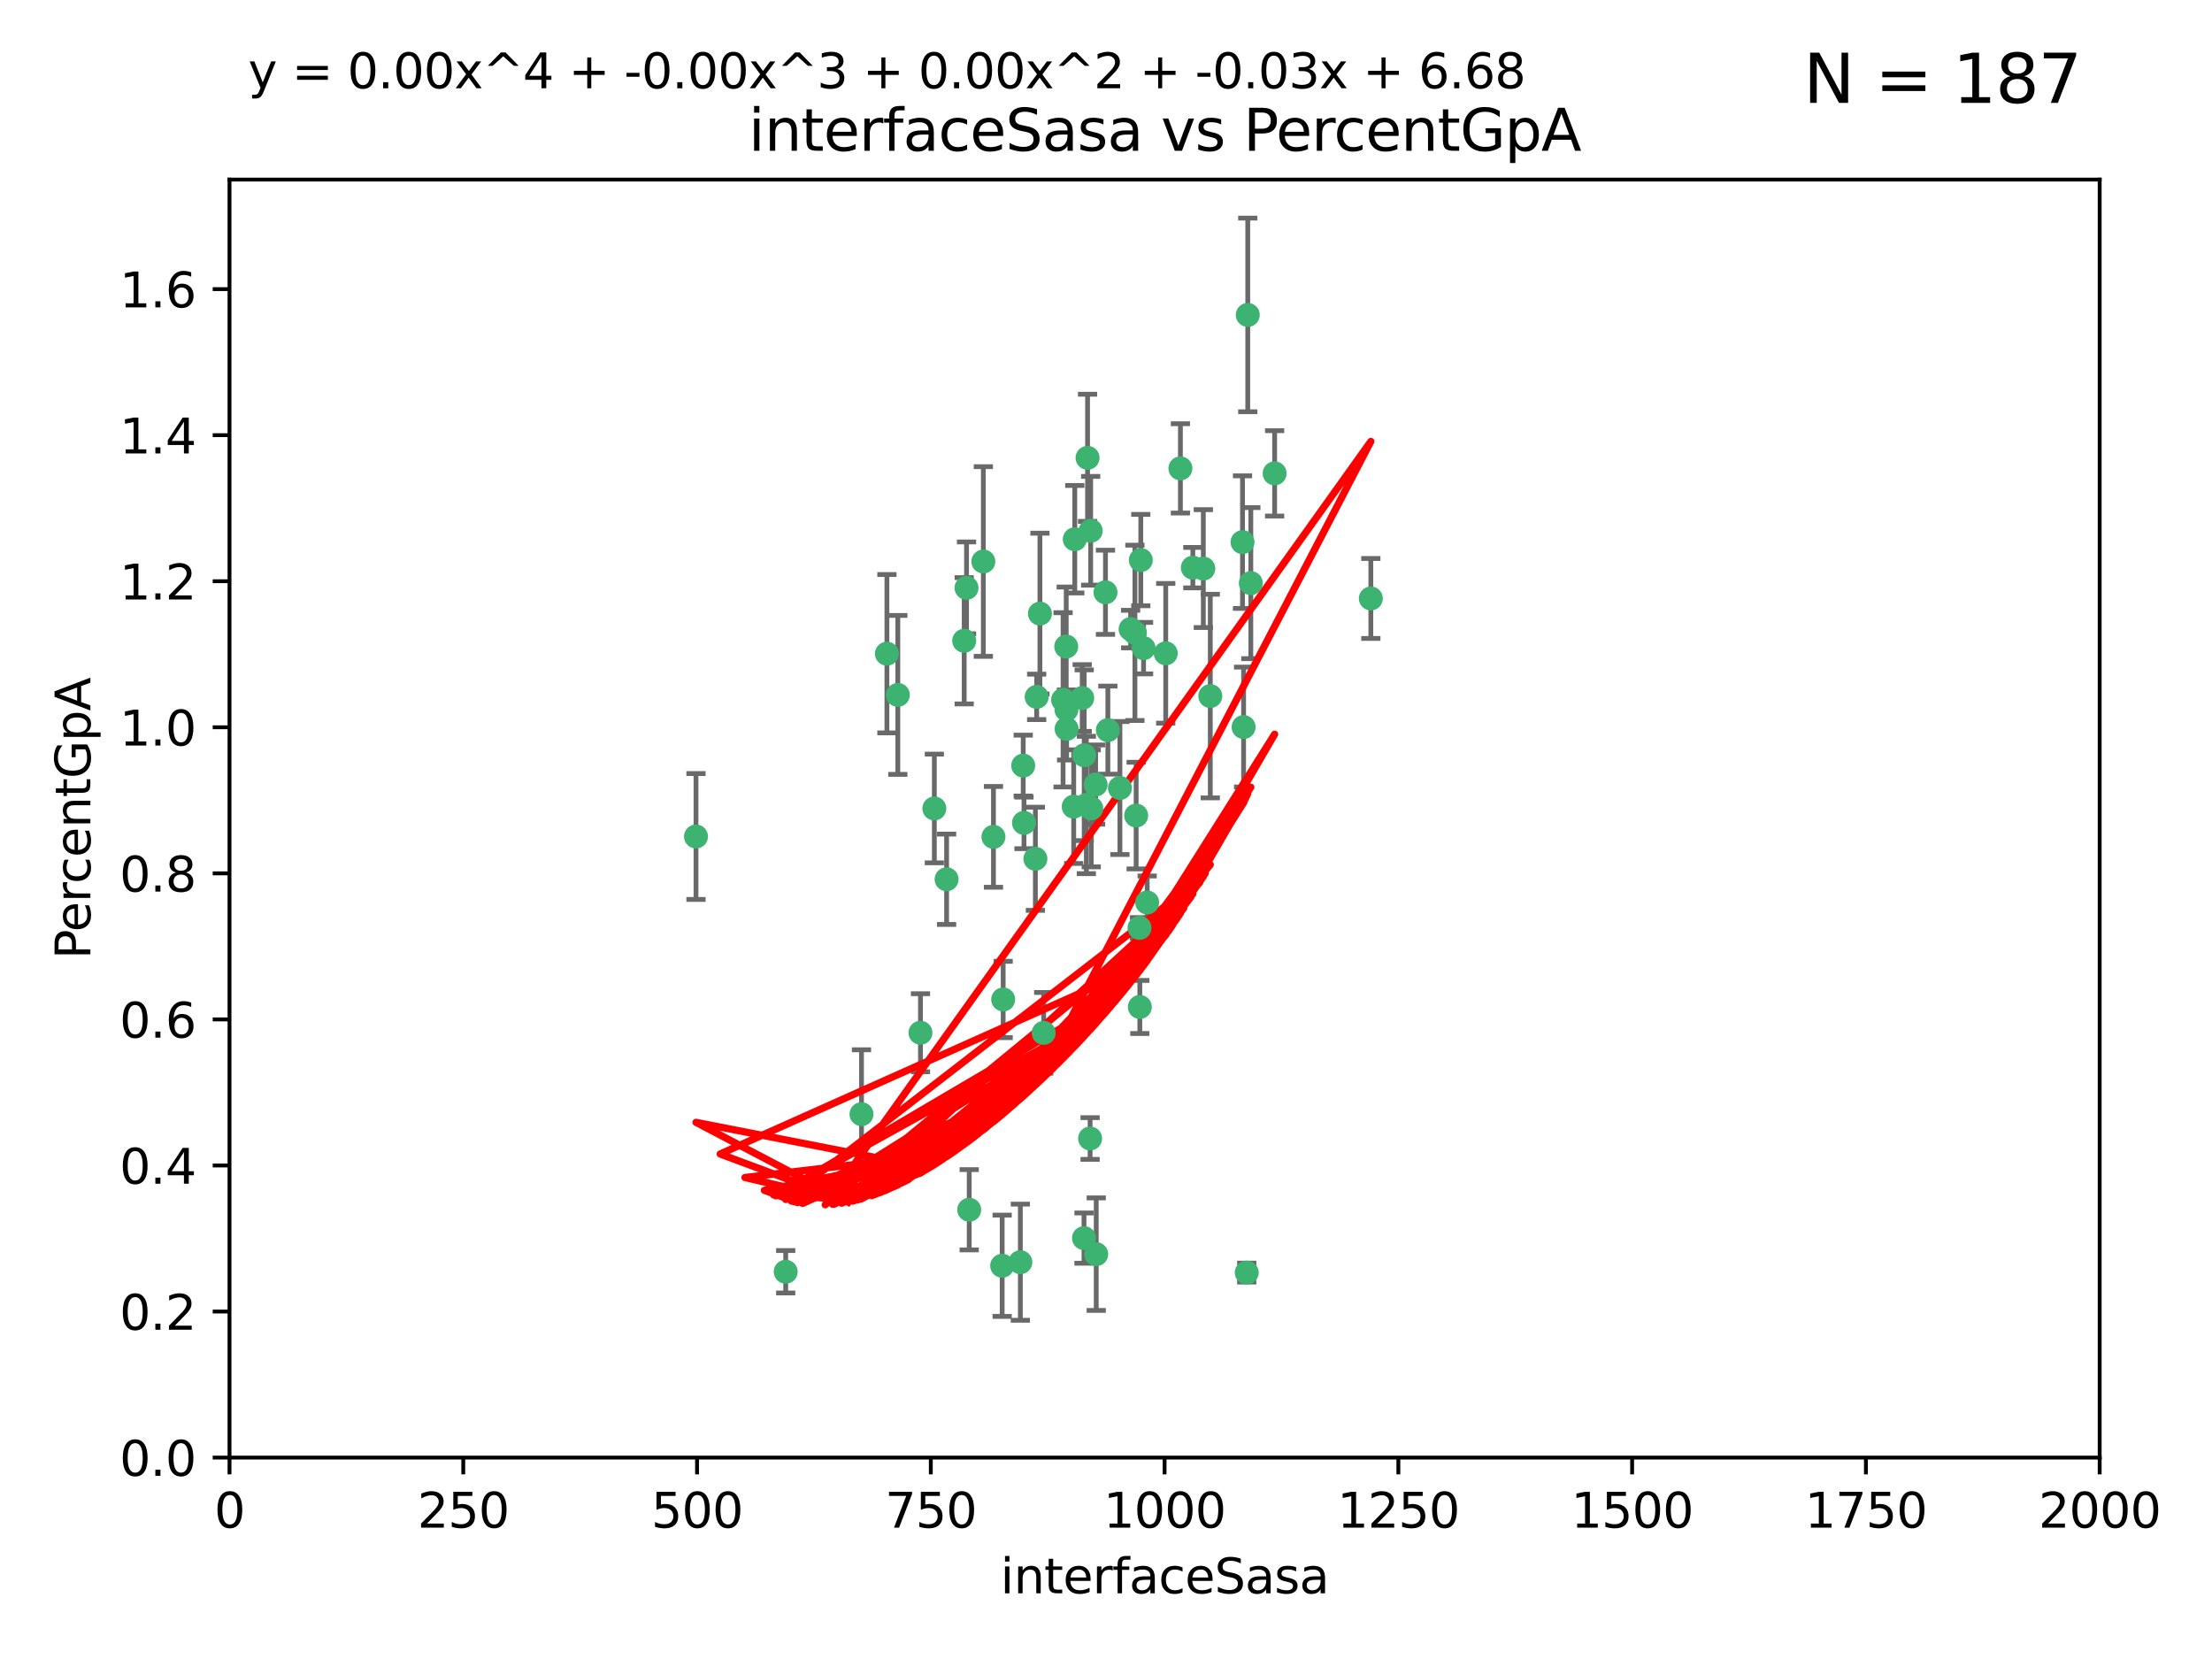 <?xml version="1.0" encoding="utf-8" standalone="no"?>
<!DOCTYPE svg PUBLIC "-//W3C//DTD SVG 1.1//EN"
  "http://www.w3.org/Graphics/SVG/1.1/DTD/svg11.dtd">
<svg xmlns:xlink="http://www.w3.org/1999/xlink" width="460.8pt" height="345.6pt" viewBox="0 0 460.8 345.6" xmlns="http://www.w3.org/2000/svg" version="1.1">
 <defs>
  <style type="text/css">*{stroke-linejoin: round; stroke-linecap: butt}</style>
 </defs>
 <g id="figure_1">
  <g id="patch_1">
   <path d="M 0 345.6 
L 460.8 345.6 
L 460.8 0 
L 0 0 
z
" style="fill: #ffffff"/>
  </g>
  <g id="axes_1">
   <g id="patch_2">
    <path d="M 47.81 303.64 
L 437.4 303.64 
L 437.4 37.411 
L 47.81 37.411 
z
" style="fill: #ffffff"/>
   </g>
   <g id="PathCollection_1">
    <defs>
     <path id="m6104e762ad" d="M 0 1.118 
C 0.297 1.118 0.581 1 0.791 0.791 
C 1 0.581 1.118 0.297 1.118 0 
C 1.118 -0.297 1 -0.581 0.791 -0.791 
C 0.581 -1 0.297 -1.118 0 -1.118 
C -0.297 -1.118 -0.581 -1 -0.791 -0.791 
C -1 -0.581 -1.118 -0.297 -1.118 0 
C -1.118 0.297 -1 0.581 -0.791 0.791 
C -0.581 1 -0.297 1.118 0 1.118 
z
" style="stroke: #3cb371"/>
    </defs>
    <g clip-path="url(#pc45e9d3696)">
     <use xlink:href="#m6104e762ad" x="258.839" y="112.935" style="fill: #3cb371; stroke: #3cb371"/>
     <use xlink:href="#m6104e762ad" x="235.526" y="131.048" style="fill: #3cb371; stroke: #3cb371"/>
     <use xlink:href="#m6104e762ad" x="265.53" y="98.611" style="fill: #3cb371; stroke: #3cb371"/>
     <use xlink:href="#m6104e762ad" x="225.86" y="157.33" style="fill: #3cb371; stroke: #3cb371"/>
     <use xlink:href="#m6104e762ad" x="259.065" y="151.457" style="fill: #3cb371; stroke: #3cb371"/>
     <use xlink:href="#m6104e762ad" x="259.932" y="65.606" style="fill: #3cb371; stroke: #3cb371"/>
     <use xlink:href="#m6104e762ad" x="242.845" y="136.097" style="fill: #3cb371; stroke: #3cb371"/>
     <use xlink:href="#m6104e762ad" x="216.635" y="127.82" style="fill: #3cb371; stroke: #3cb371"/>
     <use xlink:href="#m6104e762ad" x="163.676" y="264.927" style="fill: #3cb371; stroke: #3cb371"/>
     <use xlink:href="#m6104e762ad" x="250.675" y="118.446" style="fill: #3cb371; stroke: #3cb371"/>
     <use xlink:href="#m6104e762ad" x="233.3" y="164.157" style="fill: #3cb371; stroke: #3cb371"/>
     <use xlink:href="#m6104e762ad" x="222.161" y="147.818" style="fill: #3cb371; stroke: #3cb371"/>
     <use xlink:href="#m6104e762ad" x="221.458" y="145.786" style="fill: #3cb371; stroke: #3cb371"/>
     <use xlink:href="#m6104e762ad" x="238.226" y="135.021" style="fill: #3cb371; stroke: #3cb371"/>
     <use xlink:href="#m6104e762ad" x="236.422" y="131.834" style="fill: #3cb371; stroke: #3cb371"/>
     <use xlink:href="#m6104e762ad" x="226.558" y="95.371" style="fill: #3cb371; stroke: #3cb371"/>
     <use xlink:href="#m6104e762ad" x="223.671" y="168.041" style="fill: #3cb371; stroke: #3cb371"/>
     <use xlink:href="#m6104e762ad" x="248.492" y="118.255" style="fill: #3cb371; stroke: #3cb371"/>
     <use xlink:href="#m6104e762ad" x="223.897" y="112.334" style="fill: #3cb371; stroke: #3cb371"/>
     <use xlink:href="#m6104e762ad" x="225.446" y="145.408" style="fill: #3cb371; stroke: #3cb371"/>
     <use xlink:href="#m6104e762ad" x="230.29" y="123.385" style="fill: #3cb371; stroke: #3cb371"/>
     <use xlink:href="#m6104e762ad" x="200.86" y="133.482" style="fill: #3cb371; stroke: #3cb371"/>
     <use xlink:href="#m6104e762ad" x="217.42" y="215.161" style="fill: #3cb371; stroke: #3cb371"/>
     <use xlink:href="#m6104e762ad" x="237.649" y="116.673" style="fill: #3cb371; stroke: #3cb371"/>
     <use xlink:href="#m6104e762ad" x="259.72" y="265.1" style="fill: #3cb371; stroke: #3cb371"/>
     <use xlink:href="#m6104e762ad" x="213.316" y="171.42" style="fill: #3cb371; stroke: #3cb371"/>
     <use xlink:href="#m6104e762ad" x="204.848" y="116.973" style="fill: #3cb371; stroke: #3cb371"/>
     <use xlink:href="#m6104e762ad" x="245.901" y="97.572" style="fill: #3cb371; stroke: #3cb371"/>
     <use xlink:href="#m6104e762ad" x="285.569" y="124.669" style="fill: #3cb371; stroke: #3cb371"/>
     <use xlink:href="#m6104e762ad" x="215.957" y="145.171" style="fill: #3cb371; stroke: #3cb371"/>
     <use xlink:href="#m6104e762ad" x="194.641" y="168.419" style="fill: #3cb371; stroke: #3cb371"/>
     <use xlink:href="#m6104e762ad" x="191.75" y="215.139" style="fill: #3cb371; stroke: #3cb371"/>
     <use xlink:href="#m6104e762ad" x="184.761" y="136.178" style="fill: #3cb371; stroke: #3cb371"/>
     <use xlink:href="#m6104e762ad" x="228.364" y="261.264" style="fill: #3cb371; stroke: #3cb371"/>
     <use xlink:href="#m6104e762ad" x="213.156" y="159.488" style="fill: #3cb371; stroke: #3cb371"/>
     <use xlink:href="#m6104e762ad" x="222.113" y="134.689" style="fill: #3cb371; stroke: #3cb371"/>
     <use xlink:href="#m6104e762ad" x="215.692" y="178.897" style="fill: #3cb371; stroke: #3cb371"/>
     <use xlink:href="#m6104e762ad" x="228.237" y="163.438" style="fill: #3cb371; stroke: #3cb371"/>
     <use xlink:href="#m6104e762ad" x="222.194" y="151.836" style="fill: #3cb371; stroke: #3cb371"/>
     <use xlink:href="#m6104e762ad" x="225.816" y="257.919" style="fill: #3cb371; stroke: #3cb371"/>
     <use xlink:href="#m6104e762ad" x="212.558" y="262.94" style="fill: #3cb371; stroke: #3cb371"/>
     <use xlink:href="#m6104e762ad" x="237.381" y="193.29" style="fill: #3cb371; stroke: #3cb371"/>
     <use xlink:href="#m6104e762ad" x="197.192" y="183.167" style="fill: #3cb371; stroke: #3cb371"/>
     <use xlink:href="#m6104e762ad" x="227.088" y="237.168" style="fill: #3cb371; stroke: #3cb371"/>
     <use xlink:href="#m6104e762ad" x="208.978" y="208.206" style="fill: #3cb371; stroke: #3cb371"/>
     <use xlink:href="#m6104e762ad" x="227.208" y="110.571" style="fill: #3cb371; stroke: #3cb371"/>
     <use xlink:href="#m6104e762ad" x="260.569" y="121.476" style="fill: #3cb371; stroke: #3cb371"/>
     <use xlink:href="#m6104e762ad" x="230.787" y="152.103" style="fill: #3cb371; stroke: #3cb371"/>
     <use xlink:href="#m6104e762ad" x="236.683" y="169.899" style="fill: #3cb371; stroke: #3cb371"/>
     <use xlink:href="#m6104e762ad" x="206.956" y="174.332" style="fill: #3cb371; stroke: #3cb371"/>
     <use xlink:href="#m6104e762ad" x="237.447" y="209.769" style="fill: #3cb371; stroke: #3cb371"/>
     <use xlink:href="#m6104e762ad" x="227.327" y="168.396" style="fill: #3cb371; stroke: #3cb371"/>
     <use xlink:href="#m6104e762ad" x="238.978" y="188.002" style="fill: #3cb371; stroke: #3cb371"/>
     <use xlink:href="#m6104e762ad" x="179.464" y="232.101" style="fill: #3cb371; stroke: #3cb371"/>
     <use xlink:href="#m6104e762ad" x="226.307" y="167.688" style="fill: #3cb371; stroke: #3cb371"/>
     <use xlink:href="#m6104e762ad" x="201.345" y="122.465" style="fill: #3cb371; stroke: #3cb371"/>
     <use xlink:href="#m6104e762ad" x="187.034" y="144.762" style="fill: #3cb371; stroke: #3cb371"/>
     <use xlink:href="#m6104e762ad" x="252.125" y="145.004" style="fill: #3cb371; stroke: #3cb371"/>
     <use xlink:href="#m6104e762ad" x="208.769" y="263.681" style="fill: #3cb371; stroke: #3cb371"/>
     <use xlink:href="#m6104e762ad" x="201.905" y="252.015" style="fill: #3cb371; stroke: #3cb371"/>
     <use xlink:href="#m6104e762ad" x="144.987" y="174.257" style="fill: #3cb371; stroke: #3cb371"/>
    </g>
   </g>
   <g id="matplotlib.axis_1">
    <g id="xtick_1">
     <g id="line2d_1">
      <defs>
       <path id="mdc9c4365a8" d="M 0 0 
L 0 3.5 
" style="stroke: #000000; stroke-width: 0.8"/>
      </defs>
      <g>
       <use xlink:href="#mdc9c4365a8" x="47.81" y="303.64" style="stroke: #000000; stroke-width: 0.8"/>
      </g>
     </g>
     <g id="text_1">
      <!-- 0 -->
      <g transform="translate(44.629 318.238)scale(0.1 -0.1)">
       <defs>
        <path id="DejaVuSans-30" d="M 2034 4250 
Q 1547 4250 1301 3770 
Q 1056 3291 1056 2328 
Q 1056 1369 1301 889 
Q 1547 409 2034 409 
Q 2525 409 2770 889 
Q 3016 1369 3016 2328 
Q 3016 3291 2770 3770 
Q 2525 4250 2034 4250 
z
M 2034 4750 
Q 2819 4750 3233 4129 
Q 3647 3509 3647 2328 
Q 3647 1150 3233 529 
Q 2819 -91 2034 -91 
Q 1250 -91 836 529 
Q 422 1150 422 2328 
Q 422 3509 836 4129 
Q 1250 4750 2034 4750 
z
" transform="scale(0.016)"/>
       </defs>
       <use xlink:href="#DejaVuSans-30"/>
      </g>
     </g>
    </g>
    <g id="xtick_2">
     <g id="line2d_2">
      <g>
       <use xlink:href="#mdc9c4365a8" x="96.509" y="303.64" style="stroke: #000000; stroke-width: 0.8"/>
      </g>
     </g>
     <g id="text_2">
      <!-- 250 -->
      <g transform="translate(86.965 318.238)scale(0.1 -0.1)">
       <defs>
        <path id="DejaVuSans-32" d="M 1228 531 
L 3431 531 
L 3431 0 
L 469 0 
L 469 531 
Q 828 903 1448 1529 
Q 2069 2156 2228 2338 
Q 2531 2678 2651 2914 
Q 2772 3150 2772 3378 
Q 2772 3750 2511 3984 
Q 2250 4219 1831 4219 
Q 1534 4219 1204 4116 
Q 875 4013 500 3803 
L 500 4441 
Q 881 4594 1212 4672 
Q 1544 4750 1819 4750 
Q 2544 4750 2975 4387 
Q 3406 4025 3406 3419 
Q 3406 3131 3298 2873 
Q 3191 2616 2906 2266 
Q 2828 2175 2409 1742 
Q 1991 1309 1228 531 
z
" transform="scale(0.016)"/>
        <path id="DejaVuSans-35" d="M 691 4666 
L 3169 4666 
L 3169 4134 
L 1269 4134 
L 1269 2991 
Q 1406 3038 1543 3061 
Q 1681 3084 1819 3084 
Q 2600 3084 3056 2656 
Q 3513 2228 3513 1497 
Q 3513 744 3044 326 
Q 2575 -91 1722 -91 
Q 1428 -91 1123 -41 
Q 819 9 494 109 
L 494 744 
Q 775 591 1075 516 
Q 1375 441 1709 441 
Q 2250 441 2565 725 
Q 2881 1009 2881 1497 
Q 2881 1984 2565 2268 
Q 2250 2553 1709 2553 
Q 1456 2553 1204 2497 
Q 953 2441 691 2322 
L 691 4666 
z
" transform="scale(0.016)"/>
       </defs>
       <use xlink:href="#DejaVuSans-32"/>
       <use xlink:href="#DejaVuSans-35" x="63.623"/>
       <use xlink:href="#DejaVuSans-30" x="127.246"/>
      </g>
     </g>
    </g>
    <g id="xtick_3">
     <g id="line2d_3">
      <g>
       <use xlink:href="#mdc9c4365a8" x="145.208" y="303.64" style="stroke: #000000; stroke-width: 0.8"/>
      </g>
     </g>
     <g id="text_3">
      <!-- 500 -->
      <g transform="translate(135.664 318.238)scale(0.1 -0.1)">
       <use xlink:href="#DejaVuSans-35"/>
       <use xlink:href="#DejaVuSans-30" x="63.623"/>
       <use xlink:href="#DejaVuSans-30" x="127.246"/>
      </g>
     </g>
    </g>
    <g id="xtick_4">
     <g id="line2d_4">
      <g>
       <use xlink:href="#mdc9c4365a8" x="193.906" y="303.64" style="stroke: #000000; stroke-width: 0.8"/>
      </g>
     </g>
     <g id="text_4">
      <!-- 750 -->
      <g transform="translate(184.363 318.238)scale(0.1 -0.1)">
       <defs>
        <path id="DejaVuSans-37" d="M 525 4666 
L 3525 4666 
L 3525 4397 
L 1831 0 
L 1172 0 
L 2766 4134 
L 525 4134 
L 525 4666 
z
" transform="scale(0.016)"/>
       </defs>
       <use xlink:href="#DejaVuSans-37"/>
       <use xlink:href="#DejaVuSans-35" x="63.623"/>
       <use xlink:href="#DejaVuSans-30" x="127.246"/>
      </g>
     </g>
    </g>
    <g id="xtick_5">
     <g id="line2d_5">
      <g>
       <use xlink:href="#mdc9c4365a8" x="242.605" y="303.64" style="stroke: #000000; stroke-width: 0.8"/>
      </g>
     </g>
     <g id="text_5">
      <!-- 1000 -->
      <g transform="translate(229.88 318.238)scale(0.1 -0.1)">
       <defs>
        <path id="DejaVuSans-31" d="M 794 531 
L 1825 531 
L 1825 4091 
L 703 3866 
L 703 4441 
L 1819 4666 
L 2450 4666 
L 2450 531 
L 3481 531 
L 3481 0 
L 794 0 
L 794 531 
z
" transform="scale(0.016)"/>
       </defs>
       <use xlink:href="#DejaVuSans-31"/>
       <use xlink:href="#DejaVuSans-30" x="63.623"/>
       <use xlink:href="#DejaVuSans-30" x="127.246"/>
       <use xlink:href="#DejaVuSans-30" x="190.869"/>
      </g>
     </g>
    </g>
    <g id="xtick_6">
     <g id="line2d_6">
      <g>
       <use xlink:href="#mdc9c4365a8" x="291.304" y="303.64" style="stroke: #000000; stroke-width: 0.8"/>
      </g>
     </g>
     <g id="text_6">
      <!-- 1250 -->
      <g transform="translate(278.579 318.238)scale(0.1 -0.1)">
       <use xlink:href="#DejaVuSans-31"/>
       <use xlink:href="#DejaVuSans-32" x="63.623"/>
       <use xlink:href="#DejaVuSans-35" x="127.246"/>
       <use xlink:href="#DejaVuSans-30" x="190.869"/>
      </g>
     </g>
    </g>
    <g id="xtick_7">
     <g id="line2d_7">
      <g>
       <use xlink:href="#mdc9c4365a8" x="340.002" y="303.64" style="stroke: #000000; stroke-width: 0.8"/>
      </g>
     </g>
     <g id="text_7">
      <!-- 1500 -->
      <g transform="translate(327.277 318.238)scale(0.1 -0.1)">
       <use xlink:href="#DejaVuSans-31"/>
       <use xlink:href="#DejaVuSans-35" x="63.623"/>
       <use xlink:href="#DejaVuSans-30" x="127.246"/>
       <use xlink:href="#DejaVuSans-30" x="190.869"/>
      </g>
     </g>
    </g>
    <g id="xtick_8">
     <g id="line2d_8">
      <g>
       <use xlink:href="#mdc9c4365a8" x="388.701" y="303.64" style="stroke: #000000; stroke-width: 0.8"/>
      </g>
     </g>
     <g id="text_8">
      <!-- 1750 -->
      <g transform="translate(375.976 318.238)scale(0.1 -0.1)">
       <use xlink:href="#DejaVuSans-31"/>
       <use xlink:href="#DejaVuSans-37" x="63.623"/>
       <use xlink:href="#DejaVuSans-35" x="127.246"/>
       <use xlink:href="#DejaVuSans-30" x="190.869"/>
      </g>
     </g>
    </g>
    <g id="xtick_9">
     <g id="line2d_9">
      <g>
       <use xlink:href="#mdc9c4365a8" x="437.4" y="303.64" style="stroke: #000000; stroke-width: 0.8"/>
      </g>
     </g>
     <g id="text_9">
      <!-- 2000 -->
      <g transform="translate(424.675 318.238)scale(0.1 -0.1)">
       <use xlink:href="#DejaVuSans-32"/>
       <use xlink:href="#DejaVuSans-30" x="63.623"/>
       <use xlink:href="#DejaVuSans-30" x="127.246"/>
       <use xlink:href="#DejaVuSans-30" x="190.869"/>
      </g>
     </g>
    </g>
    <g id="text_10">
     <!-- interfaceSasa -->
     <g transform="translate(208.398 331.917)scale(0.1 -0.1)">
      <defs>
       <path id="DejaVuSans-69" d="M 603 3500 
L 1178 3500 
L 1178 0 
L 603 0 
L 603 3500 
z
M 603 4863 
L 1178 4863 
L 1178 4134 
L 603 4134 
L 603 4863 
z
" transform="scale(0.016)"/>
       <path id="DejaVuSans-6e" d="M 3513 2113 
L 3513 0 
L 2938 0 
L 2938 2094 
Q 2938 2591 2744 2837 
Q 2550 3084 2163 3084 
Q 1697 3084 1428 2787 
Q 1159 2491 1159 1978 
L 1159 0 
L 581 0 
L 581 3500 
L 1159 3500 
L 1159 2956 
Q 1366 3272 1645 3428 
Q 1925 3584 2291 3584 
Q 2894 3584 3203 3211 
Q 3513 2838 3513 2113 
z
" transform="scale(0.016)"/>
       <path id="DejaVuSans-74" d="M 1172 4494 
L 1172 3500 
L 2356 3500 
L 2356 3053 
L 1172 3053 
L 1172 1153 
Q 1172 725 1289 603 
Q 1406 481 1766 481 
L 2356 481 
L 2356 0 
L 1766 0 
Q 1100 0 847 248 
Q 594 497 594 1153 
L 594 3053 
L 172 3053 
L 172 3500 
L 594 3500 
L 594 4494 
L 1172 4494 
z
" transform="scale(0.016)"/>
       <path id="DejaVuSans-65" d="M 3597 1894 
L 3597 1613 
L 953 1613 
Q 991 1019 1311 708 
Q 1631 397 2203 397 
Q 2534 397 2845 478 
Q 3156 559 3463 722 
L 3463 178 
Q 3153 47 2828 -22 
Q 2503 -91 2169 -91 
Q 1331 -91 842 396 
Q 353 884 353 1716 
Q 353 2575 817 3079 
Q 1281 3584 2069 3584 
Q 2775 3584 3186 3129 
Q 3597 2675 3597 1894 
z
M 3022 2063 
Q 3016 2534 2758 2815 
Q 2500 3097 2075 3097 
Q 1594 3097 1305 2825 
Q 1016 2553 972 2059 
L 3022 2063 
z
" transform="scale(0.016)"/>
       <path id="DejaVuSans-72" d="M 2631 2963 
Q 2534 3019 2420 3045 
Q 2306 3072 2169 3072 
Q 1681 3072 1420 2755 
Q 1159 2438 1159 1844 
L 1159 0 
L 581 0 
L 581 3500 
L 1159 3500 
L 1159 2956 
Q 1341 3275 1631 3429 
Q 1922 3584 2338 3584 
Q 2397 3584 2469 3576 
Q 2541 3569 2628 3553 
L 2631 2963 
z
" transform="scale(0.016)"/>
       <path id="DejaVuSans-66" d="M 2375 4863 
L 2375 4384 
L 1825 4384 
Q 1516 4384 1395 4259 
Q 1275 4134 1275 3809 
L 1275 3500 
L 2222 3500 
L 2222 3053 
L 1275 3053 
L 1275 0 
L 697 0 
L 697 3053 
L 147 3053 
L 147 3500 
L 697 3500 
L 697 3744 
Q 697 4328 969 4595 
Q 1241 4863 1831 4863 
L 2375 4863 
z
" transform="scale(0.016)"/>
       <path id="DejaVuSans-61" d="M 2194 1759 
Q 1497 1759 1228 1600 
Q 959 1441 959 1056 
Q 959 750 1161 570 
Q 1363 391 1709 391 
Q 2188 391 2477 730 
Q 2766 1069 2766 1631 
L 2766 1759 
L 2194 1759 
z
M 3341 1997 
L 3341 0 
L 2766 0 
L 2766 531 
Q 2569 213 2275 61 
Q 1981 -91 1556 -91 
Q 1019 -91 701 211 
Q 384 513 384 1019 
Q 384 1609 779 1909 
Q 1175 2209 1959 2209 
L 2766 2209 
L 2766 2266 
Q 2766 2663 2505 2880 
Q 2244 3097 1772 3097 
Q 1472 3097 1187 3025 
Q 903 2953 641 2809 
L 641 3341 
Q 956 3463 1253 3523 
Q 1550 3584 1831 3584 
Q 2591 3584 2966 3190 
Q 3341 2797 3341 1997 
z
" transform="scale(0.016)"/>
       <path id="DejaVuSans-63" d="M 3122 3366 
L 3122 2828 
Q 2878 2963 2633 3030 
Q 2388 3097 2138 3097 
Q 1578 3097 1268 2742 
Q 959 2388 959 1747 
Q 959 1106 1268 751 
Q 1578 397 2138 397 
Q 2388 397 2633 464 
Q 2878 531 3122 666 
L 3122 134 
Q 2881 22 2623 -34 
Q 2366 -91 2075 -91 
Q 1284 -91 818 406 
Q 353 903 353 1747 
Q 353 2603 823 3093 
Q 1294 3584 2113 3584 
Q 2378 3584 2631 3529 
Q 2884 3475 3122 3366 
z
" transform="scale(0.016)"/>
       <path id="DejaVuSans-53" d="M 3425 4513 
L 3425 3897 
Q 3066 4069 2747 4153 
Q 2428 4238 2131 4238 
Q 1616 4238 1336 4038 
Q 1056 3838 1056 3469 
Q 1056 3159 1242 3001 
Q 1428 2844 1947 2747 
L 2328 2669 
Q 3034 2534 3370 2195 
Q 3706 1856 3706 1288 
Q 3706 609 3251 259 
Q 2797 -91 1919 -91 
Q 1588 -91 1214 -16 
Q 841 59 441 206 
L 441 856 
Q 825 641 1194 531 
Q 1563 422 1919 422 
Q 2459 422 2753 634 
Q 3047 847 3047 1241 
Q 3047 1584 2836 1778 
Q 2625 1972 2144 2069 
L 1759 2144 
Q 1053 2284 737 2584 
Q 422 2884 422 3419 
Q 422 4038 858 4394 
Q 1294 4750 2059 4750 
Q 2388 4750 2728 4690 
Q 3069 4631 3425 4513 
z
" transform="scale(0.016)"/>
       <path id="DejaVuSans-73" d="M 2834 3397 
L 2834 2853 
Q 2591 2978 2328 3040 
Q 2066 3103 1784 3103 
Q 1356 3103 1142 2972 
Q 928 2841 928 2578 
Q 928 2378 1081 2264 
Q 1234 2150 1697 2047 
L 1894 2003 
Q 2506 1872 2764 1633 
Q 3022 1394 3022 966 
Q 3022 478 2636 193 
Q 2250 -91 1575 -91 
Q 1294 -91 989 -36 
Q 684 19 347 128 
L 347 722 
Q 666 556 975 473 
Q 1284 391 1588 391 
Q 1994 391 2212 530 
Q 2431 669 2431 922 
Q 2431 1156 2273 1281 
Q 2116 1406 1581 1522 
L 1381 1569 
Q 847 1681 609 1914 
Q 372 2147 372 2553 
Q 372 3047 722 3315 
Q 1072 3584 1716 3584 
Q 2034 3584 2315 3537 
Q 2597 3491 2834 3397 
z
" transform="scale(0.016)"/>
      </defs>
      <use xlink:href="#DejaVuSans-69"/>
      <use xlink:href="#DejaVuSans-6e" x="27.783"/>
      <use xlink:href="#DejaVuSans-74" x="91.162"/>
      <use xlink:href="#DejaVuSans-65" x="130.371"/>
      <use xlink:href="#DejaVuSans-72" x="191.895"/>
      <use xlink:href="#DejaVuSans-66" x="233.008"/>
      <use xlink:href="#DejaVuSans-61" x="268.213"/>
      <use xlink:href="#DejaVuSans-63" x="329.492"/>
      <use xlink:href="#DejaVuSans-65" x="384.473"/>
      <use xlink:href="#DejaVuSans-53" x="445.996"/>
      <use xlink:href="#DejaVuSans-61" x="509.473"/>
      <use xlink:href="#DejaVuSans-73" x="570.752"/>
      <use xlink:href="#DejaVuSans-61" x="622.852"/>
     </g>
    </g>
   </g>
   <g id="matplotlib.axis_2">
    <g id="ytick_1">
     <g id="line2d_10">
      <defs>
       <path id="mc89d60e5f6" d="M 0 0 
L -3.5 0 
" style="stroke: #000000; stroke-width: 0.8"/>
      </defs>
      <g>
       <use xlink:href="#mc89d60e5f6" x="47.81" y="303.64" style="stroke: #000000; stroke-width: 0.8"/>
      </g>
     </g>
     <g id="text_11">
      <!-- 0.0 -->
      <g transform="translate(24.907 307.439)scale(0.1 -0.1)">
       <defs>
        <path id="DejaVuSans-2e" d="M 684 794 
L 1344 794 
L 1344 0 
L 684 0 
L 684 794 
z
" transform="scale(0.016)"/>
       </defs>
       <use xlink:href="#DejaVuSans-30"/>
       <use xlink:href="#DejaVuSans-2e" x="63.623"/>
       <use xlink:href="#DejaVuSans-30" x="95.41"/>
      </g>
     </g>
    </g>
    <g id="ytick_2">
     <g id="line2d_11">
      <g>
       <use xlink:href="#mc89d60e5f6" x="47.81" y="273.214" style="stroke: #000000; stroke-width: 0.8"/>
      </g>
     </g>
     <g id="text_12">
      <!-- 0.2 -->
      <g transform="translate(24.907 277.013)scale(0.1 -0.1)">
       <use xlink:href="#DejaVuSans-30"/>
       <use xlink:href="#DejaVuSans-2e" x="63.623"/>
       <use xlink:href="#DejaVuSans-32" x="95.41"/>
      </g>
     </g>
    </g>
    <g id="ytick_3">
     <g id="line2d_12">
      <g>
       <use xlink:href="#mc89d60e5f6" x="47.81" y="242.788" style="stroke: #000000; stroke-width: 0.8"/>
      </g>
     </g>
     <g id="text_13">
      <!-- 0.4 -->
      <g transform="translate(24.907 246.587)scale(0.1 -0.1)">
       <defs>
        <path id="DejaVuSans-34" d="M 2419 4116 
L 825 1625 
L 2419 1625 
L 2419 4116 
z
M 2253 4666 
L 3047 4666 
L 3047 1625 
L 3713 1625 
L 3713 1100 
L 3047 1100 
L 3047 0 
L 2419 0 
L 2419 1100 
L 313 1100 
L 313 1709 
L 2253 4666 
z
" transform="scale(0.016)"/>
       </defs>
       <use xlink:href="#DejaVuSans-30"/>
       <use xlink:href="#DejaVuSans-2e" x="63.623"/>
       <use xlink:href="#DejaVuSans-34" x="95.41"/>
      </g>
     </g>
    </g>
    <g id="ytick_4">
     <g id="line2d_13">
      <g>
       <use xlink:href="#mc89d60e5f6" x="47.81" y="212.362" style="stroke: #000000; stroke-width: 0.8"/>
      </g>
     </g>
     <g id="text_14">
      <!-- 0.6 -->
      <g transform="translate(24.907 216.161)scale(0.1 -0.1)">
       <defs>
        <path id="DejaVuSans-36" d="M 2113 2584 
Q 1688 2584 1439 2293 
Q 1191 2003 1191 1497 
Q 1191 994 1439 701 
Q 1688 409 2113 409 
Q 2538 409 2786 701 
Q 3034 994 3034 1497 
Q 3034 2003 2786 2293 
Q 2538 2584 2113 2584 
z
M 3366 4563 
L 3366 3988 
Q 3128 4100 2886 4159 
Q 2644 4219 2406 4219 
Q 1781 4219 1451 3797 
Q 1122 3375 1075 2522 
Q 1259 2794 1537 2939 
Q 1816 3084 2150 3084 
Q 2853 3084 3261 2657 
Q 3669 2231 3669 1497 
Q 3669 778 3244 343 
Q 2819 -91 2113 -91 
Q 1303 -91 875 529 
Q 447 1150 447 2328 
Q 447 3434 972 4092 
Q 1497 4750 2381 4750 
Q 2619 4750 2861 4703 
Q 3103 4656 3366 4563 
z
" transform="scale(0.016)"/>
       </defs>
       <use xlink:href="#DejaVuSans-30"/>
       <use xlink:href="#DejaVuSans-2e" x="63.623"/>
       <use xlink:href="#DejaVuSans-36" x="95.41"/>
      </g>
     </g>
    </g>
    <g id="ytick_5">
     <g id="line2d_14">
      <g>
       <use xlink:href="#mc89d60e5f6" x="47.81" y="181.935" style="stroke: #000000; stroke-width: 0.8"/>
      </g>
     </g>
     <g id="text_15">
      <!-- 0.8 -->
      <g transform="translate(24.907 185.735)scale(0.1 -0.1)">
       <defs>
        <path id="DejaVuSans-38" d="M 2034 2216 
Q 1584 2216 1326 1975 
Q 1069 1734 1069 1313 
Q 1069 891 1326 650 
Q 1584 409 2034 409 
Q 2484 409 2743 651 
Q 3003 894 3003 1313 
Q 3003 1734 2745 1975 
Q 2488 2216 2034 2216 
z
M 1403 2484 
Q 997 2584 770 2862 
Q 544 3141 544 3541 
Q 544 4100 942 4425 
Q 1341 4750 2034 4750 
Q 2731 4750 3128 4425 
Q 3525 4100 3525 3541 
Q 3525 3141 3298 2862 
Q 3072 2584 2669 2484 
Q 3125 2378 3379 2068 
Q 3634 1759 3634 1313 
Q 3634 634 3220 271 
Q 2806 -91 2034 -91 
Q 1263 -91 848 271 
Q 434 634 434 1313 
Q 434 1759 690 2068 
Q 947 2378 1403 2484 
z
M 1172 3481 
Q 1172 3119 1398 2916 
Q 1625 2713 2034 2713 
Q 2441 2713 2670 2916 
Q 2900 3119 2900 3481 
Q 2900 3844 2670 4047 
Q 2441 4250 2034 4250 
Q 1625 4250 1398 4047 
Q 1172 3844 1172 3481 
z
" transform="scale(0.016)"/>
       </defs>
       <use xlink:href="#DejaVuSans-30"/>
       <use xlink:href="#DejaVuSans-2e" x="63.623"/>
       <use xlink:href="#DejaVuSans-38" x="95.41"/>
      </g>
     </g>
    </g>
    <g id="ytick_6">
     <g id="line2d_15">
      <g>
       <use xlink:href="#mc89d60e5f6" x="47.81" y="151.509" style="stroke: #000000; stroke-width: 0.8"/>
      </g>
     </g>
     <g id="text_16">
      <!-- 1.0 -->
      <g transform="translate(24.907 155.308)scale(0.1 -0.1)">
       <use xlink:href="#DejaVuSans-31"/>
       <use xlink:href="#DejaVuSans-2e" x="63.623"/>
       <use xlink:href="#DejaVuSans-30" x="95.41"/>
      </g>
     </g>
    </g>
    <g id="ytick_7">
     <g id="line2d_16">
      <g>
       <use xlink:href="#mc89d60e5f6" x="47.81" y="121.083" style="stroke: #000000; stroke-width: 0.8"/>
      </g>
     </g>
     <g id="text_17">
      <!-- 1.2 -->
      <g transform="translate(24.907 124.882)scale(0.1 -0.1)">
       <use xlink:href="#DejaVuSans-31"/>
       <use xlink:href="#DejaVuSans-2e" x="63.623"/>
       <use xlink:href="#DejaVuSans-32" x="95.41"/>
      </g>
     </g>
    </g>
    <g id="ytick_8">
     <g id="line2d_17">
      <g>
       <use xlink:href="#mc89d60e5f6" x="47.81" y="90.657" style="stroke: #000000; stroke-width: 0.8"/>
      </g>
     </g>
     <g id="text_18">
      <!-- 1.4 -->
      <g transform="translate(24.907 94.456)scale(0.1 -0.1)">
       <use xlink:href="#DejaVuSans-31"/>
       <use xlink:href="#DejaVuSans-2e" x="63.623"/>
       <use xlink:href="#DejaVuSans-34" x="95.41"/>
      </g>
     </g>
    </g>
    <g id="ytick_9">
     <g id="line2d_18">
      <g>
       <use xlink:href="#mc89d60e5f6" x="47.81" y="60.231" style="stroke: #000000; stroke-width: 0.8"/>
      </g>
     </g>
     <g id="text_19">
      <!-- 1.6 -->
      <g transform="translate(24.907 64.03)scale(0.1 -0.1)">
       <use xlink:href="#DejaVuSans-31"/>
       <use xlink:href="#DejaVuSans-2e" x="63.623"/>
       <use xlink:href="#DejaVuSans-36" x="95.41"/>
      </g>
     </g>
    </g>
    <g id="text_20">
     <!-- PercentGpA -->
     <g transform="translate(18.827 199.802)rotate(-90)scale(0.1 -0.1)">
      <defs>
       <path id="DejaVuSans-50" d="M 1259 4147 
L 1259 2394 
L 2053 2394 
Q 2494 2394 2734 2622 
Q 2975 2850 2975 3272 
Q 2975 3691 2734 3919 
Q 2494 4147 2053 4147 
L 1259 4147 
z
M 628 4666 
L 2053 4666 
Q 2838 4666 3239 4311 
Q 3641 3956 3641 3272 
Q 3641 2581 3239 2228 
Q 2838 1875 2053 1875 
L 1259 1875 
L 1259 0 
L 628 0 
L 628 4666 
z
" transform="scale(0.016)"/>
       <path id="DejaVuSans-47" d="M 3809 666 
L 3809 1919 
L 2778 1919 
L 2778 2438 
L 4434 2438 
L 4434 434 
Q 4069 175 3628 42 
Q 3188 -91 2688 -91 
Q 1594 -91 976 548 
Q 359 1188 359 2328 
Q 359 3472 976 4111 
Q 1594 4750 2688 4750 
Q 3144 4750 3555 4637 
Q 3966 4525 4313 4306 
L 4313 3634 
Q 3963 3931 3569 4081 
Q 3175 4231 2741 4231 
Q 1884 4231 1454 3753 
Q 1025 3275 1025 2328 
Q 1025 1384 1454 906 
Q 1884 428 2741 428 
Q 3075 428 3337 486 
Q 3600 544 3809 666 
z
" transform="scale(0.016)"/>
       <path id="DejaVuSans-70" d="M 1159 525 
L 1159 -1331 
L 581 -1331 
L 581 3500 
L 1159 3500 
L 1159 2969 
Q 1341 3281 1617 3432 
Q 1894 3584 2278 3584 
Q 2916 3584 3314 3078 
Q 3713 2572 3713 1747 
Q 3713 922 3314 415 
Q 2916 -91 2278 -91 
Q 1894 -91 1617 61 
Q 1341 213 1159 525 
z
M 3116 1747 
Q 3116 2381 2855 2742 
Q 2594 3103 2138 3103 
Q 1681 3103 1420 2742 
Q 1159 2381 1159 1747 
Q 1159 1113 1420 752 
Q 1681 391 2138 391 
Q 2594 391 2855 752 
Q 3116 1113 3116 1747 
z
" transform="scale(0.016)"/>
       <path id="DejaVuSans-41" d="M 2188 4044 
L 1331 1722 
L 3047 1722 
L 2188 4044 
z
M 1831 4666 
L 2547 4666 
L 4325 0 
L 3669 0 
L 3244 1197 
L 1141 1197 
L 716 0 
L 50 0 
L 1831 4666 
z
" transform="scale(0.016)"/>
      </defs>
      <use xlink:href="#DejaVuSans-50"/>
      <use xlink:href="#DejaVuSans-65" x="56.678"/>
      <use xlink:href="#DejaVuSans-72" x="118.201"/>
      <use xlink:href="#DejaVuSans-63" x="157.064"/>
      <use xlink:href="#DejaVuSans-65" x="212.045"/>
      <use xlink:href="#DejaVuSans-6e" x="273.568"/>
      <use xlink:href="#DejaVuSans-74" x="336.947"/>
      <use xlink:href="#DejaVuSans-47" x="376.156"/>
      <use xlink:href="#DejaVuSans-70" x="453.646"/>
      <use xlink:href="#DejaVuSans-41" x="517.123"/>
     </g>
    </g>
   </g>
   <g id="LineCollection_1">
    <path d="M 258.839 126.742 
L 258.839 99.128 
" clip-path="url(#pc45e9d3696)" style="fill: none; stroke: #696969"/>
    <path d="M 235.526 134.958 
L 235.526 127.138 
" clip-path="url(#pc45e9d3696)" style="fill: none; stroke: #696969"/>
    <path d="M 265.53 107.5 
L 265.53 89.723 
" clip-path="url(#pc45e9d3696)" style="fill: none; stroke: #696969"/>
    <path d="M 225.86 175.107 
L 225.86 139.552 
" clip-path="url(#pc45e9d3696)" style="fill: none; stroke: #696969"/>
    <path d="M 259.065 163.945 
L 259.065 138.968 
" clip-path="url(#pc45e9d3696)" style="fill: none; stroke: #696969"/>
    <path d="M 259.932 85.777 
L 259.932 45.434 
" clip-path="url(#pc45e9d3696)" style="fill: none; stroke: #696969"/>
    <path d="M 242.845 150.645 
L 242.845 121.55 
" clip-path="url(#pc45e9d3696)" style="fill: none; stroke: #696969"/>
    <path d="M 216.635 144.568 
L 216.635 111.073 
" clip-path="url(#pc45e9d3696)" style="fill: none; stroke: #696969"/>
    <path d="M 163.676 269.346 
L 163.676 260.509 
" clip-path="url(#pc45e9d3696)" style="fill: none; stroke: #696969"/>
    <path d="M 250.675 130.722 
L 250.675 106.17 
" clip-path="url(#pc45e9d3696)" style="fill: none; stroke: #696969"/>
    <path d="M 233.3 178.007 
L 233.3 150.307 
" clip-path="url(#pc45e9d3696)" style="fill: none; stroke: #696969"/>
    <path d="M 222.161 151.909 
L 222.161 143.727 
" clip-path="url(#pc45e9d3696)" style="fill: none; stroke: #696969"/>
    <path d="M 221.458 163.937 
L 221.458 127.634 
" clip-path="url(#pc45e9d3696)" style="fill: none; stroke: #696969"/>
    <path d="M 238.226 140.382 
L 238.226 129.659 
" clip-path="url(#pc45e9d3696)" style="fill: none; stroke: #696969"/>
    <path d="M 236.422 150.092 
L 236.422 113.575 
" clip-path="url(#pc45e9d3696)" style="fill: none; stroke: #696969"/>
    <path d="M 226.558 108.615 
L 226.558 82.127 
" clip-path="url(#pc45e9d3696)" style="fill: none; stroke: #696969"/>
    <path d="M 223.671 179.882 
L 223.671 156.201 
" clip-path="url(#pc45e9d3696)" style="fill: none; stroke: #696969"/>
    <path d="M 248.492 122.472 
L 248.492 114.039 
" clip-path="url(#pc45e9d3696)" style="fill: none; stroke: #696969"/>
    <path d="M 223.897 123.529 
L 223.897 101.139 
" clip-path="url(#pc45e9d3696)" style="fill: none; stroke: #696969"/>
    <path d="M 225.446 152.361 
L 225.446 138.456 
" clip-path="url(#pc45e9d3696)" style="fill: none; stroke: #696969"/>
    <path d="M 230.29 132.151 
L 230.29 114.62 
" clip-path="url(#pc45e9d3696)" style="fill: none; stroke: #696969"/>
    <path d="M 200.86 146.637 
L 200.86 120.327 
" clip-path="url(#pc45e9d3696)" style="fill: none; stroke: #696969"/>
    <path d="M 217.42 223.572 
L 217.42 206.751 
" clip-path="url(#pc45e9d3696)" style="fill: none; stroke: #696969"/>
    <path d="M 237.649 126.191 
L 237.649 107.154 
" clip-path="url(#pc45e9d3696)" style="fill: none; stroke: #696969"/>
    <path d="M 259.72 267.073 
L 259.72 263.128 
" clip-path="url(#pc45e9d3696)" style="fill: none; stroke: #696969"/>
    <path d="M 213.316 176.791 
L 213.316 166.049 
" clip-path="url(#pc45e9d3696)" style="fill: none; stroke: #696969"/>
    <path d="M 204.848 136.73 
L 204.848 97.216 
" clip-path="url(#pc45e9d3696)" style="fill: none; stroke: #696969"/>
    <path d="M 245.901 106.878 
L 245.901 88.267 
" clip-path="url(#pc45e9d3696)" style="fill: none; stroke: #696969"/>
    <path d="M 285.569 132.997 
L 285.569 116.341 
" clip-path="url(#pc45e9d3696)" style="fill: none; stroke: #696969"/>
    <path d="M 215.957 149.901 
L 215.957 140.441 
" clip-path="url(#pc45e9d3696)" style="fill: none; stroke: #696969"/>
    <path d="M 194.641 179.743 
L 194.641 157.094 
" clip-path="url(#pc45e9d3696)" style="fill: none; stroke: #696969"/>
    <path d="M 191.75 223.268 
L 191.75 207.01 
" clip-path="url(#pc45e9d3696)" style="fill: none; stroke: #696969"/>
    <path d="M 184.761 152.672 
L 184.761 119.684 
" clip-path="url(#pc45e9d3696)" style="fill: none; stroke: #696969"/>
    <path d="M 228.364 272.983 
L 228.364 249.544 
" clip-path="url(#pc45e9d3696)" style="fill: none; stroke: #696969"/>
    <path d="M 213.156 165.831 
L 213.156 153.145 
" clip-path="url(#pc45e9d3696)" style="fill: none; stroke: #696969"/>
    <path d="M 222.113 147.086 
L 222.113 122.292 
" clip-path="url(#pc45e9d3696)" style="fill: none; stroke: #696969"/>
    <path d="M 215.692 189.642 
L 215.692 168.152 
" clip-path="url(#pc45e9d3696)" style="fill: none; stroke: #696969"/>
    <path d="M 228.237 171.687 
L 228.237 155.189 
" clip-path="url(#pc45e9d3696)" style="fill: none; stroke: #696969"/>
    <path d="M 222.194 158.321 
L 222.194 145.352 
" clip-path="url(#pc45e9d3696)" style="fill: none; stroke: #696969"/>
    <path d="M 225.816 263.155 
L 225.816 252.684 
" clip-path="url(#pc45e9d3696)" style="fill: none; stroke: #696969"/>
    <path d="M 212.558 275.039 
L 212.558 250.841 
" clip-path="url(#pc45e9d3696)" style="fill: none; stroke: #696969"/>
    <path d="M 237.381 195.434 
L 237.381 191.146 
" clip-path="url(#pc45e9d3696)" style="fill: none; stroke: #696969"/>
    <path d="M 197.192 192.579 
L 197.192 173.755 
" clip-path="url(#pc45e9d3696)" style="fill: none; stroke: #696969"/>
    <path d="M 227.088 241.512 
L 227.088 232.824 
" clip-path="url(#pc45e9d3696)" style="fill: none; stroke: #696969"/>
    <path d="M 208.978 216.157 
L 208.978 200.256 
" clip-path="url(#pc45e9d3696)" style="fill: none; stroke: #696969"/>
    <path d="M 227.208 121.897 
L 227.208 99.245 
" clip-path="url(#pc45e9d3696)" style="fill: none; stroke: #696969"/>
    <path d="M 260.569 137.206 
L 260.569 105.745 
" clip-path="url(#pc45e9d3696)" style="fill: none; stroke: #696969"/>
    <path d="M 230.787 161.277 
L 230.787 142.929 
" clip-path="url(#pc45e9d3696)" style="fill: none; stroke: #696969"/>
    <path d="M 236.683 181.006 
L 236.683 158.792 
" clip-path="url(#pc45e9d3696)" style="fill: none; stroke: #696969"/>
    <path d="M 206.956 184.828 
L 206.956 163.836 
" clip-path="url(#pc45e9d3696)" style="fill: none; stroke: #696969"/>
    <path d="M 237.447 215.299 
L 237.447 204.239 
" clip-path="url(#pc45e9d3696)" style="fill: none; stroke: #696969"/>
    <path d="M 227.327 180.585 
L 227.327 156.208 
" clip-path="url(#pc45e9d3696)" style="fill: none; stroke: #696969"/>
    <path d="M 238.978 193.517 
L 238.978 182.486 
" clip-path="url(#pc45e9d3696)" style="fill: none; stroke: #696969"/>
    <path d="M 179.464 245.512 
L 179.464 218.691 
" clip-path="url(#pc45e9d3696)" style="fill: none; stroke: #696969"/>
    <path d="M 226.307 181.997 
L 226.307 153.38 
" clip-path="url(#pc45e9d3696)" style="fill: none; stroke: #696969"/>
    <path d="M 201.345 132.034 
L 201.345 112.895 
" clip-path="url(#pc45e9d3696)" style="fill: none; stroke: #696969"/>
    <path d="M 187.034 161.315 
L 187.034 128.209 
" clip-path="url(#pc45e9d3696)" style="fill: none; stroke: #696969"/>
    <path d="M 252.125 166.212 
L 252.125 123.796 
" clip-path="url(#pc45e9d3696)" style="fill: none; stroke: #696969"/>
    <path d="M 208.769 274.232 
L 208.769 253.131 
" clip-path="url(#pc45e9d3696)" style="fill: none; stroke: #696969"/>
    <path d="M 201.905 260.378 
L 201.905 243.652 
" clip-path="url(#pc45e9d3696)" style="fill: none; stroke: #696969"/>
    <path d="M 144.987 187.369 
L 144.987 161.144 
" clip-path="url(#pc45e9d3696)" style="fill: none; stroke: #696969"/>
   </g>
   <g id="line2d_19">
    <defs>
     <path id="m88f0a85762" d="M 2 0 
L -2 -0 
" style="stroke: #696969"/>
    </defs>
    <g clip-path="url(#pc45e9d3696)">
     <use xlink:href="#m88f0a85762" x="258.839" y="126.742" style="fill: #696969; stroke: #696969"/>
     <use xlink:href="#m88f0a85762" x="235.526" y="134.958" style="fill: #696969; stroke: #696969"/>
     <use xlink:href="#m88f0a85762" x="265.53" y="107.5" style="fill: #696969; stroke: #696969"/>
     <use xlink:href="#m88f0a85762" x="225.86" y="175.107" style="fill: #696969; stroke: #696969"/>
     <use xlink:href="#m88f0a85762" x="259.065" y="163.945" style="fill: #696969; stroke: #696969"/>
     <use xlink:href="#m88f0a85762" x="259.932" y="85.777" style="fill: #696969; stroke: #696969"/>
     <use xlink:href="#m88f0a85762" x="242.845" y="150.645" style="fill: #696969; stroke: #696969"/>
     <use xlink:href="#m88f0a85762" x="216.635" y="144.568" style="fill: #696969; stroke: #696969"/>
     <use xlink:href="#m88f0a85762" x="163.676" y="269.346" style="fill: #696969; stroke: #696969"/>
     <use xlink:href="#m88f0a85762" x="250.675" y="130.722" style="fill: #696969; stroke: #696969"/>
     <use xlink:href="#m88f0a85762" x="233.3" y="178.007" style="fill: #696969; stroke: #696969"/>
     <use xlink:href="#m88f0a85762" x="222.161" y="151.909" style="fill: #696969; stroke: #696969"/>
     <use xlink:href="#m88f0a85762" x="221.458" y="163.937" style="fill: #696969; stroke: #696969"/>
     <use xlink:href="#m88f0a85762" x="238.226" y="140.382" style="fill: #696969; stroke: #696969"/>
     <use xlink:href="#m88f0a85762" x="236.422" y="150.092" style="fill: #696969; stroke: #696969"/>
     <use xlink:href="#m88f0a85762" x="226.558" y="108.615" style="fill: #696969; stroke: #696969"/>
     <use xlink:href="#m88f0a85762" x="223.671" y="179.882" style="fill: #696969; stroke: #696969"/>
     <use xlink:href="#m88f0a85762" x="248.492" y="122.472" style="fill: #696969; stroke: #696969"/>
     <use xlink:href="#m88f0a85762" x="223.897" y="123.529" style="fill: #696969; stroke: #696969"/>
     <use xlink:href="#m88f0a85762" x="225.446" y="152.361" style="fill: #696969; stroke: #696969"/>
     <use xlink:href="#m88f0a85762" x="230.29" y="132.151" style="fill: #696969; stroke: #696969"/>
     <use xlink:href="#m88f0a85762" x="200.86" y="146.637" style="fill: #696969; stroke: #696969"/>
     <use xlink:href="#m88f0a85762" x="217.42" y="223.572" style="fill: #696969; stroke: #696969"/>
     <use xlink:href="#m88f0a85762" x="237.649" y="126.191" style="fill: #696969; stroke: #696969"/>
     <use xlink:href="#m88f0a85762" x="259.72" y="267.073" style="fill: #696969; stroke: #696969"/>
     <use xlink:href="#m88f0a85762" x="213.316" y="176.791" style="fill: #696969; stroke: #696969"/>
     <use xlink:href="#m88f0a85762" x="204.848" y="136.73" style="fill: #696969; stroke: #696969"/>
     <use xlink:href="#m88f0a85762" x="245.901" y="106.878" style="fill: #696969; stroke: #696969"/>
     <use xlink:href="#m88f0a85762" x="285.569" y="132.997" style="fill: #696969; stroke: #696969"/>
     <use xlink:href="#m88f0a85762" x="215.957" y="149.901" style="fill: #696969; stroke: #696969"/>
     <use xlink:href="#m88f0a85762" x="194.641" y="179.743" style="fill: #696969; stroke: #696969"/>
     <use xlink:href="#m88f0a85762" x="191.75" y="223.268" style="fill: #696969; stroke: #696969"/>
     <use xlink:href="#m88f0a85762" x="184.761" y="152.672" style="fill: #696969; stroke: #696969"/>
     <use xlink:href="#m88f0a85762" x="228.364" y="272.983" style="fill: #696969; stroke: #696969"/>
     <use xlink:href="#m88f0a85762" x="213.156" y="165.831" style="fill: #696969; stroke: #696969"/>
     <use xlink:href="#m88f0a85762" x="222.113" y="147.086" style="fill: #696969; stroke: #696969"/>
     <use xlink:href="#m88f0a85762" x="215.692" y="189.642" style="fill: #696969; stroke: #696969"/>
     <use xlink:href="#m88f0a85762" x="228.237" y="171.687" style="fill: #696969; stroke: #696969"/>
     <use xlink:href="#m88f0a85762" x="222.194" y="158.321" style="fill: #696969; stroke: #696969"/>
     <use xlink:href="#m88f0a85762" x="225.816" y="263.155" style="fill: #696969; stroke: #696969"/>
     <use xlink:href="#m88f0a85762" x="212.558" y="275.039" style="fill: #696969; stroke: #696969"/>
     <use xlink:href="#m88f0a85762" x="237.381" y="195.434" style="fill: #696969; stroke: #696969"/>
     <use xlink:href="#m88f0a85762" x="197.192" y="192.579" style="fill: #696969; stroke: #696969"/>
     <use xlink:href="#m88f0a85762" x="227.088" y="241.512" style="fill: #696969; stroke: #696969"/>
     <use xlink:href="#m88f0a85762" x="208.978" y="216.157" style="fill: #696969; stroke: #696969"/>
     <use xlink:href="#m88f0a85762" x="227.208" y="121.897" style="fill: #696969; stroke: #696969"/>
     <use xlink:href="#m88f0a85762" x="260.569" y="137.206" style="fill: #696969; stroke: #696969"/>
     <use xlink:href="#m88f0a85762" x="230.787" y="161.277" style="fill: #696969; stroke: #696969"/>
     <use xlink:href="#m88f0a85762" x="236.683" y="181.006" style="fill: #696969; stroke: #696969"/>
     <use xlink:href="#m88f0a85762" x="206.956" y="184.828" style="fill: #696969; stroke: #696969"/>
     <use xlink:href="#m88f0a85762" x="237.447" y="215.299" style="fill: #696969; stroke: #696969"/>
     <use xlink:href="#m88f0a85762" x="227.327" y="180.585" style="fill: #696969; stroke: #696969"/>
     <use xlink:href="#m88f0a85762" x="238.978" y="193.517" style="fill: #696969; stroke: #696969"/>
     <use xlink:href="#m88f0a85762" x="179.464" y="245.512" style="fill: #696969; stroke: #696969"/>
     <use xlink:href="#m88f0a85762" x="226.307" y="181.997" style="fill: #696969; stroke: #696969"/>
     <use xlink:href="#m88f0a85762" x="201.345" y="132.034" style="fill: #696969; stroke: #696969"/>
     <use xlink:href="#m88f0a85762" x="187.034" y="161.315" style="fill: #696969; stroke: #696969"/>
     <use xlink:href="#m88f0a85762" x="252.125" y="166.212" style="fill: #696969; stroke: #696969"/>
     <use xlink:href="#m88f0a85762" x="208.769" y="274.232" style="fill: #696969; stroke: #696969"/>
     <use xlink:href="#m88f0a85762" x="201.905" y="260.378" style="fill: #696969; stroke: #696969"/>
     <use xlink:href="#m88f0a85762" x="144.987" y="187.369" style="fill: #696969; stroke: #696969"/>
    </g>
   </g>
   <g id="line2d_20">
    <g clip-path="url(#pc45e9d3696)">
     <use xlink:href="#m88f0a85762" x="258.839" y="99.128" style="fill: #696969; stroke: #696969"/>
     <use xlink:href="#m88f0a85762" x="235.526" y="127.138" style="fill: #696969; stroke: #696969"/>
     <use xlink:href="#m88f0a85762" x="265.53" y="89.723" style="fill: #696969; stroke: #696969"/>
     <use xlink:href="#m88f0a85762" x="225.86" y="139.552" style="fill: #696969; stroke: #696969"/>
     <use xlink:href="#m88f0a85762" x="259.065" y="138.968" style="fill: #696969; stroke: #696969"/>
     <use xlink:href="#m88f0a85762" x="259.932" y="45.434" style="fill: #696969; stroke: #696969"/>
     <use xlink:href="#m88f0a85762" x="242.845" y="121.55" style="fill: #696969; stroke: #696969"/>
     <use xlink:href="#m88f0a85762" x="216.635" y="111.073" style="fill: #696969; stroke: #696969"/>
     <use xlink:href="#m88f0a85762" x="163.676" y="260.509" style="fill: #696969; stroke: #696969"/>
     <use xlink:href="#m88f0a85762" x="250.675" y="106.17" style="fill: #696969; stroke: #696969"/>
     <use xlink:href="#m88f0a85762" x="233.3" y="150.307" style="fill: #696969; stroke: #696969"/>
     <use xlink:href="#m88f0a85762" x="222.161" y="143.727" style="fill: #696969; stroke: #696969"/>
     <use xlink:href="#m88f0a85762" x="221.458" y="127.634" style="fill: #696969; stroke: #696969"/>
     <use xlink:href="#m88f0a85762" x="238.226" y="129.659" style="fill: #696969; stroke: #696969"/>
     <use xlink:href="#m88f0a85762" x="236.422" y="113.575" style="fill: #696969; stroke: #696969"/>
     <use xlink:href="#m88f0a85762" x="226.558" y="82.127" style="fill: #696969; stroke: #696969"/>
     <use xlink:href="#m88f0a85762" x="223.671" y="156.201" style="fill: #696969; stroke: #696969"/>
     <use xlink:href="#m88f0a85762" x="248.492" y="114.039" style="fill: #696969; stroke: #696969"/>
     <use xlink:href="#m88f0a85762" x="223.897" y="101.139" style="fill: #696969; stroke: #696969"/>
     <use xlink:href="#m88f0a85762" x="225.446" y="138.456" style="fill: #696969; stroke: #696969"/>
     <use xlink:href="#m88f0a85762" x="230.29" y="114.62" style="fill: #696969; stroke: #696969"/>
     <use xlink:href="#m88f0a85762" x="200.86" y="120.327" style="fill: #696969; stroke: #696969"/>
     <use xlink:href="#m88f0a85762" x="217.42" y="206.751" style="fill: #696969; stroke: #696969"/>
     <use xlink:href="#m88f0a85762" x="237.649" y="107.154" style="fill: #696969; stroke: #696969"/>
     <use xlink:href="#m88f0a85762" x="259.72" y="263.128" style="fill: #696969; stroke: #696969"/>
     <use xlink:href="#m88f0a85762" x="213.316" y="166.049" style="fill: #696969; stroke: #696969"/>
     <use xlink:href="#m88f0a85762" x="204.848" y="97.216" style="fill: #696969; stroke: #696969"/>
     <use xlink:href="#m88f0a85762" x="245.901" y="88.267" style="fill: #696969; stroke: #696969"/>
     <use xlink:href="#m88f0a85762" x="285.569" y="116.341" style="fill: #696969; stroke: #696969"/>
     <use xlink:href="#m88f0a85762" x="215.957" y="140.441" style="fill: #696969; stroke: #696969"/>
     <use xlink:href="#m88f0a85762" x="194.641" y="157.094" style="fill: #696969; stroke: #696969"/>
     <use xlink:href="#m88f0a85762" x="191.75" y="207.01" style="fill: #696969; stroke: #696969"/>
     <use xlink:href="#m88f0a85762" x="184.761" y="119.684" style="fill: #696969; stroke: #696969"/>
     <use xlink:href="#m88f0a85762" x="228.364" y="249.544" style="fill: #696969; stroke: #696969"/>
     <use xlink:href="#m88f0a85762" x="213.156" y="153.145" style="fill: #696969; stroke: #696969"/>
     <use xlink:href="#m88f0a85762" x="222.113" y="122.292" style="fill: #696969; stroke: #696969"/>
     <use xlink:href="#m88f0a85762" x="215.692" y="168.152" style="fill: #696969; stroke: #696969"/>
     <use xlink:href="#m88f0a85762" x="228.237" y="155.189" style="fill: #696969; stroke: #696969"/>
     <use xlink:href="#m88f0a85762" x="222.194" y="145.352" style="fill: #696969; stroke: #696969"/>
     <use xlink:href="#m88f0a85762" x="225.816" y="252.684" style="fill: #696969; stroke: #696969"/>
     <use xlink:href="#m88f0a85762" x="212.558" y="250.841" style="fill: #696969; stroke: #696969"/>
     <use xlink:href="#m88f0a85762" x="237.381" y="191.146" style="fill: #696969; stroke: #696969"/>
     <use xlink:href="#m88f0a85762" x="197.192" y="173.755" style="fill: #696969; stroke: #696969"/>
     <use xlink:href="#m88f0a85762" x="227.088" y="232.824" style="fill: #696969; stroke: #696969"/>
     <use xlink:href="#m88f0a85762" x="208.978" y="200.256" style="fill: #696969; stroke: #696969"/>
     <use xlink:href="#m88f0a85762" x="227.208" y="99.245" style="fill: #696969; stroke: #696969"/>
     <use xlink:href="#m88f0a85762" x="260.569" y="105.745" style="fill: #696969; stroke: #696969"/>
     <use xlink:href="#m88f0a85762" x="230.787" y="142.929" style="fill: #696969; stroke: #696969"/>
     <use xlink:href="#m88f0a85762" x="236.683" y="158.792" style="fill: #696969; stroke: #696969"/>
     <use xlink:href="#m88f0a85762" x="206.956" y="163.836" style="fill: #696969; stroke: #696969"/>
     <use xlink:href="#m88f0a85762" x="237.447" y="204.239" style="fill: #696969; stroke: #696969"/>
     <use xlink:href="#m88f0a85762" x="227.327" y="156.208" style="fill: #696969; stroke: #696969"/>
     <use xlink:href="#m88f0a85762" x="238.978" y="182.486" style="fill: #696969; stroke: #696969"/>
     <use xlink:href="#m88f0a85762" x="179.464" y="218.691" style="fill: #696969; stroke: #696969"/>
     <use xlink:href="#m88f0a85762" x="226.307" y="153.38" style="fill: #696969; stroke: #696969"/>
     <use xlink:href="#m88f0a85762" x="201.345" y="112.895" style="fill: #696969; stroke: #696969"/>
     <use xlink:href="#m88f0a85762" x="187.034" y="128.209" style="fill: #696969; stroke: #696969"/>
     <use xlink:href="#m88f0a85762" x="252.125" y="123.796" style="fill: #696969; stroke: #696969"/>
     <use xlink:href="#m88f0a85762" x="208.769" y="253.131" style="fill: #696969; stroke: #696969"/>
     <use xlink:href="#m88f0a85762" x="201.905" y="243.652" style="fill: #696969; stroke: #696969"/>
     <use xlink:href="#m88f0a85762" x="144.987" y="161.144" style="fill: #696969; stroke: #696969"/>
    </g>
   </g>
   <g id="line2d_21">
    <path d="M 258.839 167.558 
L 235.526 204.606 
L 265.53 152.952 
L 225.86 215.851 
L 259.065 167.101 
L 259.932 165.326 
L 242.845 194.775 
L 216.635 225.159 
L 163.676 249.872 
L 250.675 182.603 
L 233.3 207.354 
L 221.458 220.447 
L 238.226 201.129 
L 245.718 190.53 
L 236.422 203.47 
L 215.891 225.857 
L 226.558 215.096 
L 245.174 191.352 
L 223.671 218.174 
L 248.492 186.195 
L 223.897 217.938 
L 225.446 216.297 
L 230.29 210.912 
L 200.86 238.382 
L 217.42 224.414 
L 225.576 216.157 
L 233.829 206.709 
L 237.649 201.886 
L 259.72 165.764 
L 213.316 228.217 
L 204.848 235.359 
L 245.901 190.252 
L 171.91 250.976 
L 285.569 91.958 
L 215.957 225.795 
L 194.641 242.611 
L 191.75 244.35 
L 243.569 193.727 
L 222.506 219.38 
L 184.761 247.859 
L 211.22 230.074 
L 245.26 191.223 
L 234.782 205.536 
L 228.364 213.101 
L 213.156 228.361 
L 222.113 219.782 
L 215.488 226.232 
L 184.217 248.086 
L 222.75 219.129 
L 215.692 226.042 
L 220.712 221.197 
L 228.237 213.243 
L 209.763 231.33 
L 222.194 219.699 
L 225.816 215.9 
L 251.09 181.901 
L 212.558 228.895 
L 218.819 223.066 
L 230.304 210.896 
L 234.601 205.76 
L 237.381 202.236 
L 197.192 240.952 
L 227.088 214.516 
L 248.092 186.834 
L 208.978 231.996 
L 227.208 214.383 
L 238.37 200.939 
L 227.125 214.475 
L 260.569 163.998 
L 215.817 225.926 
L 244.251 192.727 
L 243.413 193.953 
L 203.738 236.224 
L 246.594 189.187 
L 226.326 215.348 
L 198.716 239.91 
L 222.561 219.324 
L 230.787 210.336 
L 214.405 227.23 
L 192.901 243.676 
L 249.929 183.849 
L 177.658 250.203 
L 224.047 217.78 
L 236.683 203.136 
L 206.956 233.671 
L 221.534 220.37 
L 205.257 235.037 
L 237.447 202.15 
L 177.816 250.167 
L 192.044 244.18 
L 165.965 250.474 
L 207.7 233.061 
L 208.96 232.01 
L 202.602 237.09 
L 227.801 213.729 
L 189.173 245.766 
L 227.327 214.253 
L 228.693 212.732 
L 219.335 222.561 
L 216.746 225.054 
L 207.055 233.59 
L 220.922 220.987 
L 202.329 237.295 
L 232.224 208.645 
L 233.923 206.595 
L 161.629 249.121 
L 230.047 211.192 
L 167.19 250.698 
L 209.328 231.699 
L 238.978 200.131 
L 192.12 244.136 
L 215.088 226.602 
L 219.048 222.841 
L 227.619 213.93 
L 208.029 232.789 
L 193.232 243.477 
L 194.101 242.947 
L 196.479 241.426 
L 181.952 248.95 
L 186.74 246.975 
L 212.449 228.992 
L 179.464 249.741 
L 202.136 237.44 
L 186.504 247.085 
L 161.159 248.918 
L 178.504 249.999 
L 198.042 240.376 
L 213.074 228.434 
L 217.007 224.807 
L 178.87 249.904 
L 199.053 239.675 
L 217.305 224.523 
L 184.57 247.94 
L 209.256 231.76 
L 214.299 227.326 
L 173.84 250.843 
L 226.41 215.257 
L 210.803 230.436 
L 183.193 248.493 
L 207.476 233.246 
L 218.226 223.64 
L 208.411 232.471 
L 221.493 220.412 
L 175.331 250.65 
L 197.502 240.743 
L 217.794 224.056 
L 197.648 240.644 
L 226.307 215.369 
L 173.457 250.88 
L 207.078 233.571 
L 191.894 244.267 
L 201.345 238.027 
L 216.173 225.593 
L 187.034 246.835 
L 183.383 248.419 
L 208.352 232.52 
L 164.868 250.216 
L 207.838 232.947 
L 252.125 180.125 
L 209.973 231.151 
L 225.767 215.952 
L 181.57 249.083 
L 197.97 240.425 
L 208.769 232.171 
L 188.717 246.002 
L 183.389 248.417 
L 195.467 242.086 
L 201.905 237.613 
L 198.301 240.198 
L 155.189 245.294 
L 176.819 250.385 
L 150.025 240.398 
L 238.38 200.926 
L 231.26 209.784 
L 220.387 221.522 
L 191.575 244.451 
L 165.382 250.344 
L 213.195 228.326 
L 197.247 240.915 
L 198.833 239.829 
L 159.231 247.966 
L 166.16 250.514 
L 193.534 243.295 
L 144.987 233.803 
L 176.649 250.418 
L 176.649 250.418 
" clip-path="url(#pc45e9d3696)" style="fill: none; stroke: #ff0000; stroke-width: 1.5; stroke-linecap: square"/>
   </g>
   <g id="line2d_22">
    <defs>
     <path id="m8ed0b3ea31" d="M 0 2 
C 0.53 2 1.039 1.789 1.414 1.414 
C 1.789 1.039 2 0.53 2 0 
C 2 -0.53 1.789 -1.039 1.414 -1.414 
C 1.039 -1.789 0.53 -2 0 -2 
C -0.53 -2 -1.039 -1.789 -1.414 -1.414 
C -1.789 -1.039 -2 -0.53 -2 0 
C -2 0.53 -1.789 1.039 -1.414 1.414 
C -1.039 1.789 -0.53 2 0 2 
z
" style="stroke: #3cb371"/>
    </defs>
    <g clip-path="url(#pc45e9d3696)">
     <use xlink:href="#m8ed0b3ea31" x="258.839" y="112.935" style="fill: #3cb371; stroke: #3cb371"/>
     <use xlink:href="#m8ed0b3ea31" x="235.526" y="131.048" style="fill: #3cb371; stroke: #3cb371"/>
     <use xlink:href="#m8ed0b3ea31" x="265.53" y="98.611" style="fill: #3cb371; stroke: #3cb371"/>
     <use xlink:href="#m8ed0b3ea31" x="225.86" y="157.33" style="fill: #3cb371; stroke: #3cb371"/>
     <use xlink:href="#m8ed0b3ea31" x="259.065" y="151.457" style="fill: #3cb371; stroke: #3cb371"/>
     <use xlink:href="#m8ed0b3ea31" x="259.932" y="65.606" style="fill: #3cb371; stroke: #3cb371"/>
     <use xlink:href="#m8ed0b3ea31" x="242.845" y="136.097" style="fill: #3cb371; stroke: #3cb371"/>
     <use xlink:href="#m8ed0b3ea31" x="216.635" y="127.82" style="fill: #3cb371; stroke: #3cb371"/>
     <use xlink:href="#m8ed0b3ea31" x="163.676" y="264.927" style="fill: #3cb371; stroke: #3cb371"/>
     <use xlink:href="#m8ed0b3ea31" x="250.675" y="118.446" style="fill: #3cb371; stroke: #3cb371"/>
     <use xlink:href="#m8ed0b3ea31" x="233.3" y="164.157" style="fill: #3cb371; stroke: #3cb371"/>
     <use xlink:href="#m8ed0b3ea31" x="222.161" y="147.818" style="fill: #3cb371; stroke: #3cb371"/>
     <use xlink:href="#m8ed0b3ea31" x="221.458" y="145.786" style="fill: #3cb371; stroke: #3cb371"/>
     <use xlink:href="#m8ed0b3ea31" x="238.226" y="135.021" style="fill: #3cb371; stroke: #3cb371"/>
     <use xlink:href="#m8ed0b3ea31" x="236.422" y="131.834" style="fill: #3cb371; stroke: #3cb371"/>
     <use xlink:href="#m8ed0b3ea31" x="226.558" y="95.371" style="fill: #3cb371; stroke: #3cb371"/>
     <use xlink:href="#m8ed0b3ea31" x="223.671" y="168.041" style="fill: #3cb371; stroke: #3cb371"/>
     <use xlink:href="#m8ed0b3ea31" x="248.492" y="118.255" style="fill: #3cb371; stroke: #3cb371"/>
     <use xlink:href="#m8ed0b3ea31" x="223.897" y="112.334" style="fill: #3cb371; stroke: #3cb371"/>
     <use xlink:href="#m8ed0b3ea31" x="225.446" y="145.408" style="fill: #3cb371; stroke: #3cb371"/>
     <use xlink:href="#m8ed0b3ea31" x="230.29" y="123.385" style="fill: #3cb371; stroke: #3cb371"/>
     <use xlink:href="#m8ed0b3ea31" x="200.86" y="133.482" style="fill: #3cb371; stroke: #3cb371"/>
     <use xlink:href="#m8ed0b3ea31" x="217.42" y="215.161" style="fill: #3cb371; stroke: #3cb371"/>
     <use xlink:href="#m8ed0b3ea31" x="237.649" y="116.673" style="fill: #3cb371; stroke: #3cb371"/>
     <use xlink:href="#m8ed0b3ea31" x="259.72" y="265.1" style="fill: #3cb371; stroke: #3cb371"/>
     <use xlink:href="#m8ed0b3ea31" x="213.316" y="171.42" style="fill: #3cb371; stroke: #3cb371"/>
     <use xlink:href="#m8ed0b3ea31" x="204.848" y="116.973" style="fill: #3cb371; stroke: #3cb371"/>
     <use xlink:href="#m8ed0b3ea31" x="245.901" y="97.572" style="fill: #3cb371; stroke: #3cb371"/>
     <use xlink:href="#m8ed0b3ea31" x="285.569" y="124.669" style="fill: #3cb371; stroke: #3cb371"/>
     <use xlink:href="#m8ed0b3ea31" x="215.957" y="145.171" style="fill: #3cb371; stroke: #3cb371"/>
     <use xlink:href="#m8ed0b3ea31" x="194.641" y="168.419" style="fill: #3cb371; stroke: #3cb371"/>
     <use xlink:href="#m8ed0b3ea31" x="191.75" y="215.139" style="fill: #3cb371; stroke: #3cb371"/>
     <use xlink:href="#m8ed0b3ea31" x="184.761" y="136.178" style="fill: #3cb371; stroke: #3cb371"/>
     <use xlink:href="#m8ed0b3ea31" x="228.364" y="261.264" style="fill: #3cb371; stroke: #3cb371"/>
     <use xlink:href="#m8ed0b3ea31" x="213.156" y="159.488" style="fill: #3cb371; stroke: #3cb371"/>
     <use xlink:href="#m8ed0b3ea31" x="222.113" y="134.689" style="fill: #3cb371; stroke: #3cb371"/>
     <use xlink:href="#m8ed0b3ea31" x="215.692" y="178.897" style="fill: #3cb371; stroke: #3cb371"/>
     <use xlink:href="#m8ed0b3ea31" x="228.237" y="163.438" style="fill: #3cb371; stroke: #3cb371"/>
     <use xlink:href="#m8ed0b3ea31" x="222.194" y="151.836" style="fill: #3cb371; stroke: #3cb371"/>
     <use xlink:href="#m8ed0b3ea31" x="225.816" y="257.919" style="fill: #3cb371; stroke: #3cb371"/>
     <use xlink:href="#m8ed0b3ea31" x="212.558" y="262.94" style="fill: #3cb371; stroke: #3cb371"/>
     <use xlink:href="#m8ed0b3ea31" x="237.381" y="193.29" style="fill: #3cb371; stroke: #3cb371"/>
     <use xlink:href="#m8ed0b3ea31" x="197.192" y="183.167" style="fill: #3cb371; stroke: #3cb371"/>
     <use xlink:href="#m8ed0b3ea31" x="227.088" y="237.168" style="fill: #3cb371; stroke: #3cb371"/>
     <use xlink:href="#m8ed0b3ea31" x="208.978" y="208.206" style="fill: #3cb371; stroke: #3cb371"/>
     <use xlink:href="#m8ed0b3ea31" x="227.208" y="110.571" style="fill: #3cb371; stroke: #3cb371"/>
     <use xlink:href="#m8ed0b3ea31" x="260.569" y="121.476" style="fill: #3cb371; stroke: #3cb371"/>
     <use xlink:href="#m8ed0b3ea31" x="230.787" y="152.103" style="fill: #3cb371; stroke: #3cb371"/>
     <use xlink:href="#m8ed0b3ea31" x="236.683" y="169.899" style="fill: #3cb371; stroke: #3cb371"/>
     <use xlink:href="#m8ed0b3ea31" x="206.956" y="174.332" style="fill: #3cb371; stroke: #3cb371"/>
     <use xlink:href="#m8ed0b3ea31" x="237.447" y="209.769" style="fill: #3cb371; stroke: #3cb371"/>
     <use xlink:href="#m8ed0b3ea31" x="227.327" y="168.396" style="fill: #3cb371; stroke: #3cb371"/>
     <use xlink:href="#m8ed0b3ea31" x="238.978" y="188.002" style="fill: #3cb371; stroke: #3cb371"/>
     <use xlink:href="#m8ed0b3ea31" x="179.464" y="232.101" style="fill: #3cb371; stroke: #3cb371"/>
     <use xlink:href="#m8ed0b3ea31" x="226.307" y="167.688" style="fill: #3cb371; stroke: #3cb371"/>
     <use xlink:href="#m8ed0b3ea31" x="201.345" y="122.465" style="fill: #3cb371; stroke: #3cb371"/>
     <use xlink:href="#m8ed0b3ea31" x="187.034" y="144.762" style="fill: #3cb371; stroke: #3cb371"/>
     <use xlink:href="#m8ed0b3ea31" x="252.125" y="145.004" style="fill: #3cb371; stroke: #3cb371"/>
     <use xlink:href="#m8ed0b3ea31" x="208.769" y="263.681" style="fill: #3cb371; stroke: #3cb371"/>
     <use xlink:href="#m8ed0b3ea31" x="201.905" y="252.015" style="fill: #3cb371; stroke: #3cb371"/>
     <use xlink:href="#m8ed0b3ea31" x="144.987" y="174.257" style="fill: #3cb371; stroke: #3cb371"/>
    </g>
   </g>
   <g id="patch_3">
    <path d="M 47.81 303.64 
L 47.81 37.411 
" style="fill: none; stroke: #000000; stroke-width: 0.8; stroke-linejoin: miter; stroke-linecap: square"/>
   </g>
   <g id="patch_4">
    <path d="M 437.4 303.64 
L 437.4 37.411 
" style="fill: none; stroke: #000000; stroke-width: 0.8; stroke-linejoin: miter; stroke-linecap: square"/>
   </g>
   <g id="patch_5">
    <path d="M 47.81 303.64 
L 437.4 303.64 
" style="fill: none; stroke: #000000; stroke-width: 0.8; stroke-linejoin: miter; stroke-linecap: square"/>
   </g>
   <g id="patch_6">
    <path d="M 47.81 37.411 
L 437.4 37.411 
" style="fill: none; stroke: #000000; stroke-width: 0.8; stroke-linejoin: miter; stroke-linecap: square"/>
   </g>
   <g id="text_21">
    <!-- N = 187 -->
    <g transform="translate(375.678 21.426)scale(0.14 -0.14)">
     <defs>
      <path id="DejaVuSans-4e" d="M 628 4666 
L 1478 4666 
L 3547 763 
L 3547 4666 
L 4159 4666 
L 4159 0 
L 3309 0 
L 1241 3903 
L 1241 0 
L 628 0 
L 628 4666 
z
" transform="scale(0.016)"/>
      <path id="DejaVuSans-20" transform="scale(0.016)"/>
      <path id="DejaVuSans-3d" d="M 678 2906 
L 4684 2906 
L 4684 2381 
L 678 2381 
L 678 2906 
z
M 678 1631 
L 4684 1631 
L 4684 1100 
L 678 1100 
L 678 1631 
z
" transform="scale(0.016)"/>
     </defs>
     <use xlink:href="#DejaVuSans-4e"/>
     <use xlink:href="#DejaVuSans-20" x="74.805"/>
     <use xlink:href="#DejaVuSans-3d" x="106.592"/>
     <use xlink:href="#DejaVuSans-20" x="190.381"/>
     <use xlink:href="#DejaVuSans-31" x="222.168"/>
     <use xlink:href="#DejaVuSans-38" x="285.791"/>
     <use xlink:href="#DejaVuSans-37" x="349.414"/>
    </g>
   </g>
   <g id="text_22">
    <!-- y = 0.00x^4 + -0.00x^3 + 0.00x^2 + -0.03x + 6.68 -->
    <g transform="translate(51.706 18.387)scale(0.1 -0.1)">
     <defs>
      <path id="DejaVuSans-79" d="M 2059 -325 
Q 1816 -950 1584 -1140 
Q 1353 -1331 966 -1331 
L 506 -1331 
L 506 -850 
L 844 -850 
Q 1081 -850 1212 -737 
Q 1344 -625 1503 -206 
L 1606 56 
L 191 3500 
L 800 3500 
L 1894 763 
L 2988 3500 
L 3597 3500 
L 2059 -325 
z
" transform="scale(0.016)"/>
      <path id="DejaVuSans-78" d="M 3513 3500 
L 2247 1797 
L 3578 0 
L 2900 0 
L 1881 1375 
L 863 0 
L 184 0 
L 1544 1831 
L 300 3500 
L 978 3500 
L 1906 2253 
L 2834 3500 
L 3513 3500 
z
" transform="scale(0.016)"/>
      <path id="DejaVuSans-5e" d="M 2988 4666 
L 4684 2925 
L 4056 2925 
L 2681 4159 
L 1306 2925 
L 678 2925 
L 2375 4666 
L 2988 4666 
z
" transform="scale(0.016)"/>
      <path id="DejaVuSans-2b" d="M 2944 4013 
L 2944 2272 
L 4684 2272 
L 4684 1741 
L 2944 1741 
L 2944 0 
L 2419 0 
L 2419 1741 
L 678 1741 
L 678 2272 
L 2419 2272 
L 2419 4013 
L 2944 4013 
z
" transform="scale(0.016)"/>
      <path id="DejaVuSans-2d" d="M 313 2009 
L 1997 2009 
L 1997 1497 
L 313 1497 
L 313 2009 
z
" transform="scale(0.016)"/>
      <path id="DejaVuSans-33" d="M 2597 2516 
Q 3050 2419 3304 2112 
Q 3559 1806 3559 1356 
Q 3559 666 3084 287 
Q 2609 -91 1734 -91 
Q 1441 -91 1130 -33 
Q 819 25 488 141 
L 488 750 
Q 750 597 1062 519 
Q 1375 441 1716 441 
Q 2309 441 2620 675 
Q 2931 909 2931 1356 
Q 2931 1769 2642 2001 
Q 2353 2234 1838 2234 
L 1294 2234 
L 1294 2753 
L 1863 2753 
Q 2328 2753 2575 2939 
Q 2822 3125 2822 3475 
Q 2822 3834 2567 4026 
Q 2313 4219 1838 4219 
Q 1578 4219 1281 4162 
Q 984 4106 628 3988 
L 628 4550 
Q 988 4650 1302 4700 
Q 1616 4750 1894 4750 
Q 2613 4750 3031 4423 
Q 3450 4097 3450 3541 
Q 3450 3153 3228 2886 
Q 3006 2619 2597 2516 
z
" transform="scale(0.016)"/>
     </defs>
     <use xlink:href="#DejaVuSans-79"/>
     <use xlink:href="#DejaVuSans-20" x="59.18"/>
     <use xlink:href="#DejaVuSans-3d" x="90.967"/>
     <use xlink:href="#DejaVuSans-20" x="174.756"/>
     <use xlink:href="#DejaVuSans-30" x="206.543"/>
     <use xlink:href="#DejaVuSans-2e" x="270.166"/>
     <use xlink:href="#DejaVuSans-30" x="301.953"/>
     <use xlink:href="#DejaVuSans-30" x="365.576"/>
     <use xlink:href="#DejaVuSans-78" x="429.199"/>
     <use xlink:href="#DejaVuSans-5e" x="488.379"/>
     <use xlink:href="#DejaVuSans-34" x="572.168"/>
     <use xlink:href="#DejaVuSans-20" x="635.791"/>
     <use xlink:href="#DejaVuSans-2b" x="667.578"/>
     <use xlink:href="#DejaVuSans-20" x="751.367"/>
     <use xlink:href="#DejaVuSans-2d" x="783.154"/>
     <use xlink:href="#DejaVuSans-30" x="819.238"/>
     <use xlink:href="#DejaVuSans-2e" x="882.861"/>
     <use xlink:href="#DejaVuSans-30" x="914.648"/>
     <use xlink:href="#DejaVuSans-30" x="978.271"/>
     <use xlink:href="#DejaVuSans-78" x="1041.895"/>
     <use xlink:href="#DejaVuSans-5e" x="1101.074"/>
     <use xlink:href="#DejaVuSans-33" x="1184.863"/>
     <use xlink:href="#DejaVuSans-20" x="1248.486"/>
     <use xlink:href="#DejaVuSans-2b" x="1280.273"/>
     <use xlink:href="#DejaVuSans-20" x="1364.062"/>
     <use xlink:href="#DejaVuSans-30" x="1395.85"/>
     <use xlink:href="#DejaVuSans-2e" x="1459.473"/>
     <use xlink:href="#DejaVuSans-30" x="1491.26"/>
     <use xlink:href="#DejaVuSans-30" x="1554.883"/>
     <use xlink:href="#DejaVuSans-78" x="1618.506"/>
     <use xlink:href="#DejaVuSans-5e" x="1677.686"/>
     <use xlink:href="#DejaVuSans-32" x="1761.475"/>
     <use xlink:href="#DejaVuSans-20" x="1825.098"/>
     <use xlink:href="#DejaVuSans-2b" x="1856.885"/>
     <use xlink:href="#DejaVuSans-20" x="1940.674"/>
     <use xlink:href="#DejaVuSans-2d" x="1972.461"/>
     <use xlink:href="#DejaVuSans-30" x="2008.545"/>
     <use xlink:href="#DejaVuSans-2e" x="2072.168"/>
     <use xlink:href="#DejaVuSans-30" x="2103.955"/>
     <use xlink:href="#DejaVuSans-33" x="2167.578"/>
     <use xlink:href="#DejaVuSans-78" x="2231.201"/>
     <use xlink:href="#DejaVuSans-20" x="2290.381"/>
     <use xlink:href="#DejaVuSans-2b" x="2322.168"/>
     <use xlink:href="#DejaVuSans-20" x="2405.957"/>
     <use xlink:href="#DejaVuSans-36" x="2437.744"/>
     <use xlink:href="#DejaVuSans-2e" x="2501.367"/>
     <use xlink:href="#DejaVuSans-36" x="2533.154"/>
     <use xlink:href="#DejaVuSans-38" x="2596.777"/>
    </g>
   </g>
   <g id="text_23">
    <!-- interfaceSasa vs PercentGpA -->
    <g transform="translate(155.934 31.411)scale(0.12 -0.12)">
     <defs>
      <path id="DejaVuSans-76" d="M 191 3500 
L 800 3500 
L 1894 563 
L 2988 3500 
L 3597 3500 
L 2284 0 
L 1503 0 
L 191 3500 
z
" transform="scale(0.016)"/>
     </defs>
     <use xlink:href="#DejaVuSans-69"/>
     <use xlink:href="#DejaVuSans-6e" x="27.783"/>
     <use xlink:href="#DejaVuSans-74" x="91.162"/>
     <use xlink:href="#DejaVuSans-65" x="130.371"/>
     <use xlink:href="#DejaVuSans-72" x="191.895"/>
     <use xlink:href="#DejaVuSans-66" x="233.008"/>
     <use xlink:href="#DejaVuSans-61" x="268.213"/>
     <use xlink:href="#DejaVuSans-63" x="329.492"/>
     <use xlink:href="#DejaVuSans-65" x="384.473"/>
     <use xlink:href="#DejaVuSans-53" x="445.996"/>
     <use xlink:href="#DejaVuSans-61" x="509.473"/>
     <use xlink:href="#DejaVuSans-73" x="570.752"/>
     <use xlink:href="#DejaVuSans-61" x="622.852"/>
     <use xlink:href="#DejaVuSans-20" x="684.131"/>
     <use xlink:href="#DejaVuSans-76" x="715.918"/>
     <use xlink:href="#DejaVuSans-73" x="775.098"/>
     <use xlink:href="#DejaVuSans-20" x="827.197"/>
     <use xlink:href="#DejaVuSans-50" x="858.984"/>
     <use xlink:href="#DejaVuSans-65" x="915.662"/>
     <use xlink:href="#DejaVuSans-72" x="977.186"/>
     <use xlink:href="#DejaVuSans-63" x="1016.049"/>
     <use xlink:href="#DejaVuSans-65" x="1071.029"/>
     <use xlink:href="#DejaVuSans-6e" x="1132.553"/>
     <use xlink:href="#DejaVuSans-74" x="1195.932"/>
     <use xlink:href="#DejaVuSans-47" x="1235.141"/>
     <use xlink:href="#DejaVuSans-70" x="1312.631"/>
     <use xlink:href="#DejaVuSans-41" x="1376.107"/>
    </g>
   </g>
  </g>
 </g>
 <defs>
  <clipPath id="pc45e9d3696">
   <rect x="47.81" y="37.411" width="389.59" height="266.229"/>
  </clipPath>
 </defs>
</svg>
